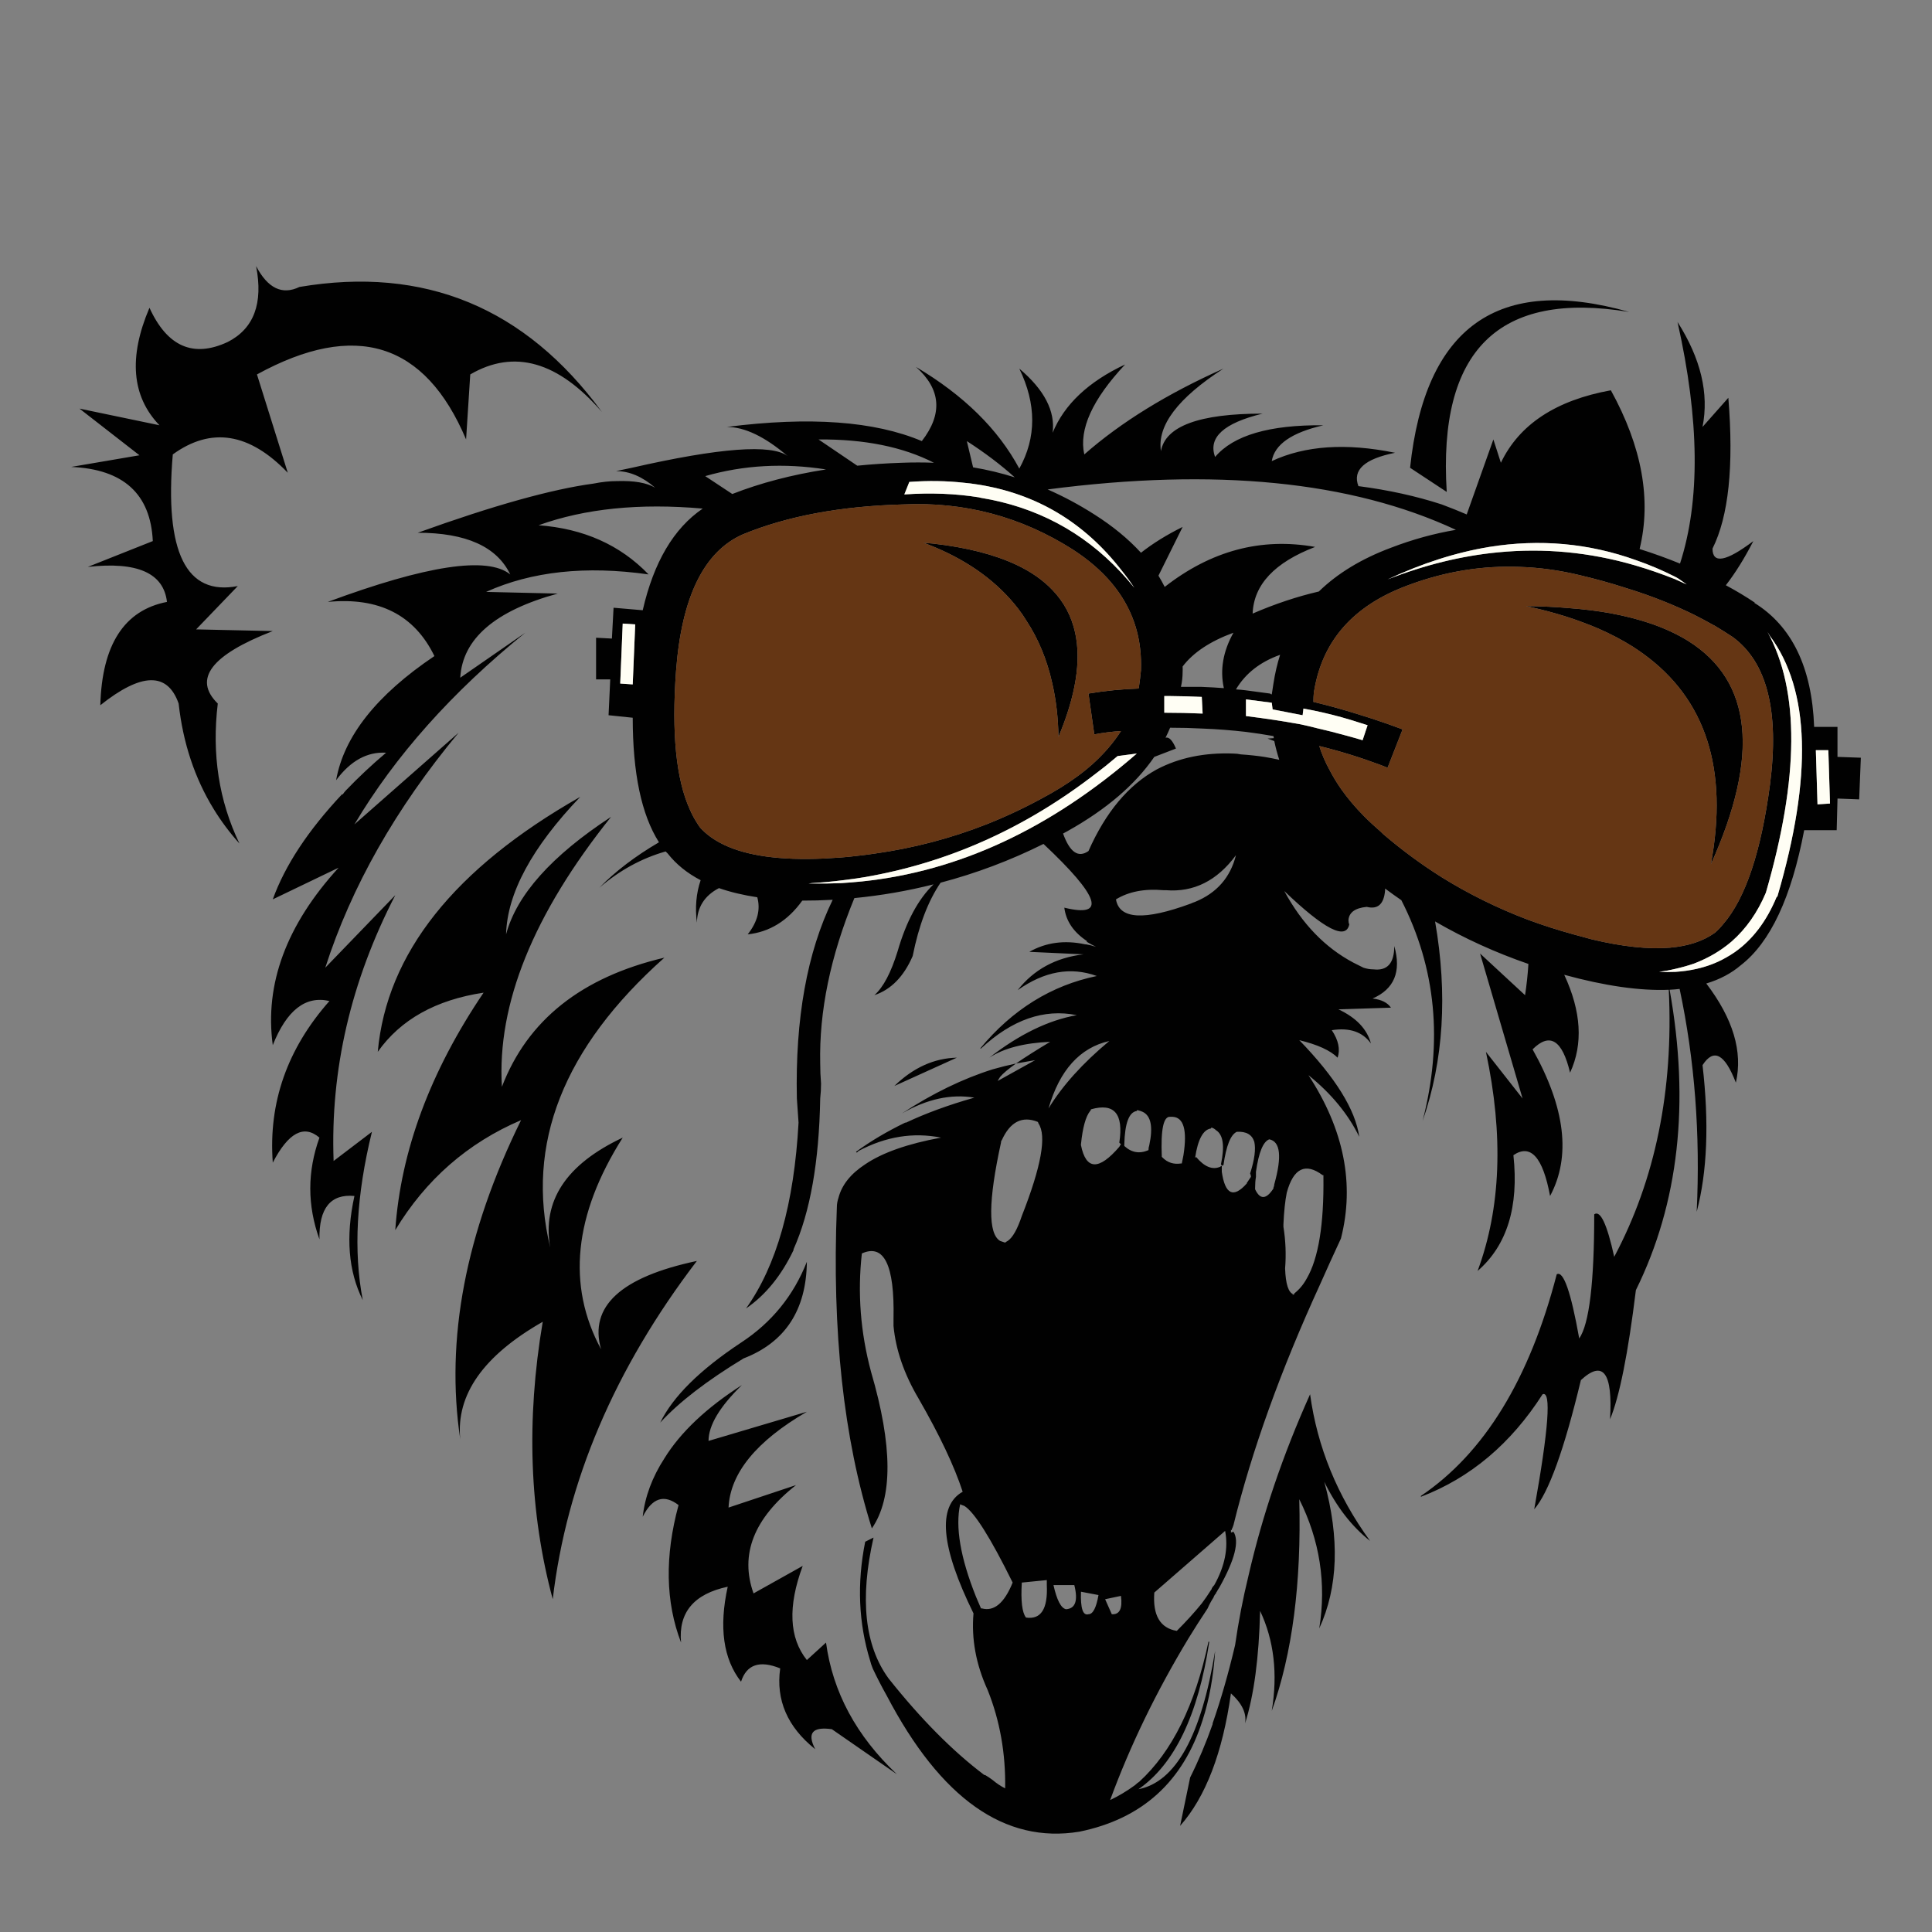 <?xml version="1.0" encoding="utf-8"?>
<!-- Generator: Adobe Illustrator 16.0.0, SVG Export Plug-In . SVG Version: 6.00 Build 0)  -->
<!DOCTYPE svg PUBLIC "-//W3C//DTD SVG 1.1//EN" "http://www.w3.org/Graphics/SVG/1.1/DTD/svg11.dtd">
<svg version="1.1" id="Layer_1" xmlns="http://www.w3.org/2000/svg" xmlns:xlink="http://www.w3.org/1999/xlink" x="0px" y="0px"
	 width="300px" height="300px" viewBox="0 0 300 300" enable-background="new 0 0 300 300" xml:space="preserve">
<rect x="0" y="0" width="300" height="300" fill="#808080" stroke="none"/>
<g>
	<path fill-rule="evenodd" clip-rule="evenodd" fill="#010101" d="M288.95,117.657l-0.26,6.469l-3.363-0.129l-0.129,4.917h-5.047
		c-1.983,10.436-5.261,17.422-9.832,20.958c-1.48,1.267-3.27,2.214-5.369,2.845c4.164,5.461,5.695,10.594,4.594,15.396
		c-1.726-4.484-3.452-5.389-5.175-2.716c1.033,8.97,0.732,16.562-0.907,22.77c0.578-12.046-0.306-23.583-2.651-34.608
		c-0.505,0.059-1.021,0.102-1.554,0.129c3.166,17.605,1.42,33.152-5.238,46.642c-1.208,9.832-2.544,16.519-4.013,20.054
		c0.433-7.245-1.076-9.271-4.528-6.08c-2.587,10.779-5,17.465-7.244,20.053c2.244-12.508,2.674-18.459,1.294-17.854
		c-4.915,7.677-11.212,12.979-18.889,15.915v-0.133c9.832-6.641,16.862-18.112,21.089-34.413c1.034-0.604,2.199,2.716,3.492,9.964
		c1.552-2.244,2.33-8.67,2.33-19.277c0.947-0.69,1.983,1.508,3.104,6.598c6.393-12.025,9.215-25.848,8.475-41.467
		c-4.508,0.18-9.92-0.596-16.237-2.327c2.655,5.7,2.956,10.767,0.907,15.202c-1.208-5.09-3.148-6.297-5.822-3.624
		c5.089,9.057,5.994,16.647,2.717,22.771c-1.122-6.037-3.021-8.15-5.693-6.338c0.861,8.02-0.99,14.014-5.562,17.98
		c3.621-9.746,4.053-21.086,1.294-34.023l5.69,7.244l-6.598-22.512l6.986,6.469c0.245-1.622,0.42-3.24,0.519-4.852
		c-5.103-1.759-9.934-3.957-14.492-6.598c1.966,11.287,1.319,21.617-1.94,30.984c3.187-12.318,2.087-23.748-3.298-34.285
		c-0.844-0.581-1.686-1.185-2.524-1.809c0,0.061,0,0.146,0,0.258c-0.172,2.155-1.119,3.02-2.845,2.587
		c-1.813,0.172-2.76,0.862-2.846,2.069c0,0.26,0.043,0.475,0.129,0.647c-0.518,2.501-3.881,0.776-10.092-5.175
		c2.759,5.089,6.34,8.798,10.739,11.125c0.518,0.26,1.033,0.518,1.551,0.778c0.519,0.172,1.036,0.258,1.555,0.258
		c2.155,0.258,3.234-0.948,3.234-3.624c1.119,3.97,0,6.687-3.366,8.151c1.38,0.172,2.33,0.647,2.848,1.423l-8.151,0.261
		c2.759,1.293,4.442,3.06,5.046,5.304c-1.294-1.812-3.32-2.502-6.079-2.069c1.033,1.551,1.336,2.974,0.904,4.268
		c-1.122-1.122-3.105-2.026-5.951-2.717c5.604,5.779,8.71,10.783,9.314,15.008c-1.726-3.535-4.356-6.727-7.892-9.574
		c5.519,8.452,7.201,16.906,5.046,25.359c-1.122,2.413-2.2,4.785-3.234,7.115c-6.125,13.367-10.61,25.832-13.455,37.389
		c-0.086,0.26-0.172,0.475-0.258,0.646v0.131c-0.086,0-0.129-0.043-0.132-0.131v0.131c0,0.172,0,0.301,0,0.387l0.39-0.129
		c0.947,1.467,0.215,4.357-2.198,8.668c-0.175,0.26-0.304,0.475-0.39,0.646c-0.086,0.088-0.129,0.174-0.129,0.26
		c-0.174,0.172-0.303,0.387-0.389,0.646c-0.344,0.52-0.647,1.078-0.905,1.682c-1.036,1.553-2.026,3.105-2.977,4.658
		c-5.003,8.279-9.056,16.645-12.161,25.098c1.293-0.604,2.587-1.379,3.881-2.326c0.174-0.172,0.389-0.348,0.646-0.52
		c5.09-4.656,8.67-11.9,10.739-21.736h0.129c-1.726,11.387-5.39,19.021-10.997,22.902c5.779-1.123,9.746-8.281,11.904-21.477
		c-0.26,3.967-0.907,7.545-1.94,10.736c-3.02,9.574-9.402,15.354-19.148,17.338c-11.558,1.896-21.519-5.133-29.886-21.09
		c-0.775-1.379-1.511-2.803-2.201-4.268c-0.172-0.432-0.301-0.818-0.387-1.166c-1.812-5.863-2.069-12.031-0.776-18.5l1.294-0.648
		c-2.158,9.488-1.382,16.777,2.327,21.865c5.003,6.297,9.963,11.301,14.879,15.008h0.129c0.432,0.26,0.82,0.518,1.164,0.777
		c0.604,0.516,1.251,0.947,1.941,1.295c0.086-5.436-0.819-10.525-2.717-15.268c-1.813-3.967-2.545-7.936-2.199-11.902
		c-5.088-10.35-5.649-16.646-1.682-18.891c-1.294-3.967-3.581-8.797-6.858-14.488c-2.241-3.796-3.535-7.549-3.881-11.256v-1.164
		c0.174-8.281-1.466-11.645-4.915-10.093c-0.689,6.125-0.217,12.248,1.423,18.373c3.363,11.47,3.406,19.579,0.129,24.321
		c-4.399-13.971-6.208-30.618-5.433-49.939c0-0.432,0.086-0.904,0.257-1.422c0.518-1.984,1.898-3.709,4.142-5.176
		c2.674-1.811,6.598-3.191,11.773-4.141c-4.313-0.861-8.584-0.172-12.809,2.072c-0.086,0.086-0.172,0.172-0.258,0.258l-0.131-0.129
		c2.244-1.641,4.788-3.148,7.633-4.529h0.129c3.105-1.465,6.644-2.759,10.61-3.881c-3.623-0.604-7.375,0.215-11.256,2.459
		c4.745-3.105,9.445-5.393,14.102-6.857c1.208-0.347,2.416-0.647,3.623-0.905c-1.207,0.862-2.025,1.552-2.458,2.069
		c-0.172,0.258-0.304,0.475-0.39,0.646l5.822-3.234c-0.947,0.172-1.94,0.344-2.975,0.519c1.381-0.95,3.149-2.072,5.305-3.366
		c-4.053,0.175-7.201,0.994-9.445,2.459c4.659-3.621,9.188-5.822,13.584-6.598c-5.089-1.036-10.047,0.689-14.878,5.176h-0.129
		c5.003-6.037,11.04-9.79,18.112-11.256c-4.053-1.468-8.148-0.735-12.291,2.199c2.502-3.192,5.908-5.046,10.222-5.564l-8.409-0.387
		c2.588-1.466,5.476-1.855,8.667-1.165h0.132c0.516,0.086,1.033,0.215,1.551,0.389c-0.518-0.26-0.992-0.518-1.422-0.778v-0.129
		c-2.07-1.379-3.234-3.105-3.495-5.175c6.575,1.602,5.496-1.698-3.234-9.898c-5.145,2.565-10.472,4.569-15.978,6.017
		c-1.938,2.838-3.383,6.63-4.333,11.386c-1.379,3.191-3.363,5.218-5.951,6.08c1.379-1.208,2.587-3.492,3.621-6.855
		c1.334-4.602,3.189-8.051,5.564-10.35c-3.995,1.013-8.091,1.723-12.291,2.133c-3.715,9.021-5.483,17.583-5.304,25.683
		c0,1.033,0.043,2.069,0.129,3.103c0,0.779-0.043,1.555-0.129,2.33c-0.174,9.832-1.554,17.638-4.142,23.416v0.129
		c-1.897,3.971-4.354,6.987-7.373,9.057c4.743-6.641,7.459-16.258,8.151-28.85c-0.088-1.293-0.174-2.544-0.26-3.752
		c-0.268-12.404,1.587-22.691,5.564-30.855c-1.65,0.091-3.225,0.134-4.723,0.129c-2.251,3.131-5.077,4.879-8.475,5.241
		c1.519-1.926,2.014-3.846,1.488-5.759c-2.199-0.333-4.182-0.809-5.951-1.423c-2.229,1.16-3.373,2.949-3.429,5.37
		c-0.301-2.37-0.106-4.571,0.583-6.598c-2.1-1.094-3.803-2.474-5.112-4.142c-0.101-0.116-0.209-0.222-0.323-0.323
		c-3.725,1.061-7.154,2.936-10.285,5.627c2.487-2.545,5.569-4.895,9.251-7.05c-2.719-4.27-4.076-10.719-4.076-19.34l-3.752-0.389
		l0.258-5.564h-2.198v-6.469l2.458,0.131l0.258-4.788l4.528,0.389c1.713-7.464,4.816-12.725,9.317-15.785
		c-9.797-0.867-18.292-0.005-25.489,2.587c6.987,0.518,12.68,3.063,17.079,7.634c-9.749-1.38-18.158-0.475-25.228,2.716l11.125,0.26
		c-9.746,2.673-14.792,7.03-15.138,13.066L81.56,98.25c-11.386,9.229-20.225,19.149-26.522,29.757l16.172-14.231
		c-9.746,11.729-16.647,23.892-20.7,36.485l10.868-11.257c-6.901,13.37-10.092,27.127-9.575,41.271l5.951-4.527
		c-2.416,9.832-2.888,18.544-1.423,26.133c-2.244-4.486-2.673-9.875-1.294-16.172c-3.709-0.344-5.521,1.896-5.433,6.729
		c-1.897-5.262-1.897-10.521,0-15.785c-2.416-2.07-4.832-0.775-7.247,3.881c-0.69-9.314,2.244-17.681,8.799-25.097
		c-3.709-0.864-6.641,1.423-8.799,6.855c-1.293-9.485,2.115-18.674,10.221-27.556l-10.221,4.915
		c1.898-5.261,5.479-10.694,10.739-16.301h0.129c0.172-0.258,0.346-0.475,0.518-0.647c1.897-1.983,3.967-3.924,6.211-5.822
		c-2.934-0.172-5.521,1.251-7.763,4.271c1.206-6.815,6.294-13.241,15.265-19.278c-3.105-6.383-8.625-9.185-16.559-8.409
		c15.351-5.693,24.796-7.116,28.331-4.271c-2.069-4.311-6.855-6.469-14.36-6.469c11.729-4.225,20.829-6.77,27.298-7.634
		c1.293-0.258,2.501-0.387,3.624-0.387c2.673-0.086,4.657,0.258,5.951,1.034c-1.984-1.723-4.01-2.587-6.08-2.587
		c0.861-0.172,1.68-0.344,2.458-0.516c13.627-3.105,21.691-3.709,24.192-1.812c-3.538-3.02-6.684-4.528-9.446-4.528
		c12.852-1.64,22.944-0.907,30.275,2.198c3.277-4.225,2.977-8.063-0.905-11.515c7.417,4.399,12.763,9.661,16.043,15.786
		c2.674-4.832,2.674-10.006,0-15.525c3.882,3.277,5.604,6.598,5.175,9.961c1.81-4.399,5.563-7.934,11.255-10.607
		c-5.089,5.433-7.201,10.09-6.34,13.971c5.693-5,12.895-9.443,21.607-13.324c-7.072,4.571-10.308,8.839-9.703,12.809
		c0.69-3.881,5.951-5.822,15.783-5.822c-6.037,1.466-8.496,3.707-7.374,6.727c2.846-3.363,8.452-5.003,16.819-4.917
		c-4.918,1.122-7.591,2.977-8.023,5.564c5.176-2.416,11.559-2.845,19.149-1.293c-4.746,0.947-6.644,2.673-5.693,5.175
		c4.657,0.604,8.971,1.552,12.938,2.845c1.38,0.518,2.674,1.036,3.881,1.554l4.14-11.644l1.165,3.621
		c2.848-5.951,8.538-9.703,17.079-11.255c4.836,8.784,6.324,17.001,4.462,24.647c2.193,0.692,4.283,1.448,6.274,2.264
		c3.164-9.784,3.032-22.29-0.387-37.519c3.621,5.69,4.915,11.125,3.882,16.301l4.01-4.528c0.861,10.608,0.043,18.414-2.459,23.417
		c0,2.416,2.113,2.027,6.34-1.165c-1.369,2.668-2.792,4.953-4.27,6.858c1.581,0.846,3.09,1.751,4.527,2.716h-0.129
		c5.865,3.624,8.971,10.049,9.314,19.277h3.624v4.657L288.95,117.657z M33.172,125.614c-2.944-4.801-4.756-10.257-5.433-16.367
		c-1.726-4.915-5.779-4.829-12.162,0.26c0.258-9.402,3.709-14.75,10.35-16.043c-0.518-4.485-4.614-6.297-12.291-5.436l10.092-4.01
		c-0.346-7.331-4.574-11.169-12.68-11.515l10.608-1.809l-9.314-7.247l12.419,2.587c-4.313-4.485-4.829-10.565-1.551-18.242
		c2.759,6.04,6.813,7.806,12.162,5.304c4.053-2.07,5.519-5.994,4.397-11.773c1.812,3.452,4.056,4.528,6.729,3.234
		c19.406-3.277,35.061,3.191,46.962,19.406c-6.813-7.848-13.627-9.789-20.44-5.822l-0.647,10.092
		c-6.383-15.095-17.208-18.458-32.473-10.092l4.786,15.268c-5.951-6.211-11.902-7.159-17.855-2.848
		c-1.294,15.182,2.072,21.994,10.092,20.443l-6.469,6.726l11.901,0.261c-9.572,3.709-12.419,7.459-8.538,11.254
		c-0.948,7.849,0.172,15.096,3.363,21.736C35.661,129.288,34.325,127.499,33.172,125.614z M149.676,74.963
		c-2.699-0.303-5.523-0.346-8.475-0.129l-0.776,1.941c4.111-0.281,7.97-0.129,11.579,0.452c0.086,0.015,0.172,0.035,0.26,0.066
		c8.6,1.407,15.844,5.246,21.734,11.515c0.728,0.776,1.439,1.595,2.135,2.456c-0.621-0.935-1.269-1.816-1.94-2.65
		c-5.812-7.518-13.294-11.98-22.446-13.39C151.057,75.109,150.366,75.023,149.676,74.963z M151.1,72.57
		c2.205,0.369,4.361,0.887,6.469,1.552c-2.158-1.946-4.637-3.821-7.439-5.627L151.1,72.57z M133.115,72.313
		c2.231-0.225,4.538-0.377,6.921-0.455c1.693-0.065,3.353-0.065,4.983,0c-4.816-2.469-10.788-3.677-17.921-3.621L133.115,72.313z
		 M145.211,84.99c-0.596-0.248-1.2-0.485-1.809-0.71c0.505,0.045,1.003,0.088,1.486,0.129c5.213,0.594,9.524,1.693,12.938,3.297
		c2.291,1.079,4.166,2.396,5.629,3.947c1.771,1.855,2.937,4.053,3.492,6.598c0.958,4.379,0.096,9.771-2.588,16.172
		c-0.05-2.982-0.373-5.764-0.97-8.344c-0.809-3.629-2.146-6.863-4.011-9.704c-0.396-0.654-0.828-1.278-1.293-1.877
		C154.955,90.46,150.662,87.289,145.211,84.99z M169.924,79.88c2.861,1.814,5.276,3.798,7.245,5.951
		c1.854-1.458,4.011-2.795,6.469-4.01l-3.753,7.568c0.342,0.568,0.665,1.149,0.971,1.746c7.209-5.632,14.992-7.702,23.354-6.208
		c-6.297,2.414-9.531,5.865-9.703,10.35c3.489-1.508,6.916-2.65,10.284-3.429c2.901-2.823,6.631-5.087,11.191-6.792
		c3.343-1.286,6.706-2.213,10.09-2.782c-16.261-7.578-37.39-9.67-63.394-6.274C165.166,77.091,167.582,78.384,169.924,79.88z
		 M172.575,90.488c-1.585-1.88-3.591-3.606-6.017-5.175c-8.021-5.089-16.776-7.417-26.262-6.987
		c-9.747,0.26-18.07,1.812-24.971,4.66c-6.037,2.673-9.488,9.746-10.35,21.216c-0.703,9.63,0.01,16.789,2.135,21.478
		c0.326,0.758,0.692,1.448,1.099,2.07c0.157,0.271,0.331,0.531,0.518,0.776c0.93,1.021,2.117,1.885,3.558,2.587
		c0.043,0.02,0.086,0.043,0.129,0.065c3.619,1.729,8.814,2.441,15.591,2.133c0.672-0.033,1.362-0.076,2.07-0.129h0.128
		c1.079-0.078,2.156-0.187,3.234-0.323c0.824-0.091,1.643-0.2,2.459-0.324c5.974-0.844,11.732-2.353,17.271-4.528
		c3.242-1.284,6.414-2.792,9.51-4.528c0.199-0.109,0.394-0.217,0.583-0.323c2.047-1.165,3.858-2.396,5.433-3.687
		c0.316-0.263,0.619-0.521,0.908-0.776c1.811-1.625,3.299-3.351,4.462-5.175c-1.38,0.086-2.76,0.258-4.14,0.518l-0.906-6.34
		c2.587-0.432,5.175-0.69,7.762-0.776c0.014-0.063,0.033-0.129,0.066-0.195c0.134-0.882,0.242-1.766,0.323-2.653v-0.129
		c0.015-0.5,0.015-0.996,0-1.488c-0.018-0.589-0.061-1.17-0.129-1.746C176.598,96.904,175.109,93.498,172.575,90.488z
		 M113.709,76.709c4.366-1.71,9.218-2.984,14.555-3.815c-6.542-1.023-12.796-0.677-18.759,1.036L113.709,76.709z M96.695,96.828
		l-0.387,9.314l1.941,0.131l0.387-9.316L96.695,96.828z M94.886,126.842c-12.076,15.096-17.726,29.066-16.95,41.918
		c3.967-10.351,12.376-17.034,25.228-20.053c-15.697,13.974-21.604,28.98-17.723,45.023c-1.294-7.244,2.458-12.938,11.254-17.078
		c-7.588,11.99-8.71,22.943-3.363,32.861c-1.897-6.641,3.063-11.211,14.878-13.713c-12.766,16.732-20.225,34.242-22.38,52.525
		c-3.624-13.455-4.142-27.814-1.554-43.08c-9.228,5.262-13.499,11.341-12.809,18.242c-2.328-15.525,0.821-32.044,9.445-49.553
		c-8.281,3.537-14.792,9.229-19.535,17.079c0.861-12.333,5.433-24.624,13.713-36.872c-7.419,1.119-12.895,4.182-16.43,9.186
		c1.379-15.268,11.858-28.463,31.437-39.589c-7.502,7.849-11.34,14.964-11.515,21.347C80.223,138.961,85.655,132.881,94.886,126.842
		z M125.547,137.192c0.172,0.005,0.344,0.005,0.518,0c1.529,0.023,3.06,0,4.591-0.063c1.051-0.068,2.107-0.154,3.171-0.26
		c15.027-1.557,29.258-8.177,42.694-19.859l-2.977,0.389c-0.627,0.531-1.253,1.048-1.875,1.551
		c-0.465,0.374-0.939,0.741-1.422,1.099c-11.018,8.554-23.05,13.943-36.097,16.172c-1.077,0.177-2.155,0.328-3.234,0.455
		c-1.604,0.208-3.222,0.359-4.852,0.453C125.898,137.16,125.724,137.182,125.547,137.192z M181.76,108.083h-0.129
		c-0.288,0-0.568,0-0.841,0v2.588c1.983,0,3.967,0.043,5.953,0.131l-0.132-2.587C185.018,108.141,183.4,108.098,181.76,108.083z
		 M181.051,138.229h-0.39c-2.931-0.258-5.39,0.215-7.374,1.422c0.519,3.105,4.4,3.32,11.645,0.647
		c0.172-0.086,0.387-0.172,0.646-0.258c3.363-1.379,5.476-3.795,6.34-7.245C188.984,136.763,185.361,138.575,181.051,138.229z
		 M181.697,113c-0.215,0.516-0.453,1.034-0.713,1.552c0.543-0.154,1.081,0.407,1.617,1.683l-3.363,1.294
		c-2.967,4.318-7.451,8.157-13.455,11.515c-0.23,0.129-0.468,0.258-0.711,0.387c1.047,2.914,2.36,3.821,3.945,2.719
		c2.673-6.04,6.211-10.264,10.609-12.68c3.45-1.812,7.417-2.63,11.902-2.458c0.344,0,0.732,0.043,1.165,0.129
		c1.293,0.088,2.501,0.217,3.621,0.389c0.806,0.131,1.581,0.283,2.329,0.452c-0.313-0.958-0.571-1.928-0.775-2.911
		c-0.334-0.128-0.68-0.257-1.036-0.386c0.323-0.013,0.646-0.033,0.971-0.066c-0.025-0.104-0.046-0.212-0.063-0.323
		c-1.468-0.258-2.891-0.475-4.271-0.647c-2.244-0.258-4.485-0.432-6.727-0.518C185.104,113.043,183.42,113,181.697,113z
		 M236.035,88.029c-5.83-0.232-11.565,0.695-17.208,2.782c-0.177,0.066-0.352,0.131-0.519,0.195
		c-8.191,3.105-12.938,8.495-14.231,16.172c-0.015,0.116-0.037,0.222-0.063,0.323c-0.043,0.503-0.066,1.001-0.066,1.488
		c2.272,0.546,4.536,1.173,6.793,1.875c0.748,0.228,1.503,0.462,2.264,0.713c1.592,0.518,3.189,1.079,4.788,1.68l-2.329,5.953
		c-0.385-0.151-0.771-0.3-1.165-0.455c-3.144-1.17-6.292-2.14-9.443-2.911c0.399,1.273,0.938,2.524,1.617,3.752
		c0.516,0.998,1.12,1.989,1.81,2.977c0.988,1.397,2.15,2.777,3.495,4.139c0.826,0.832,1.71,1.65,2.65,2.458
		c0.116,0.101,0.225,0.21,0.323,0.324c2.898,2.481,5.938,4.723,9.122,6.727c4.202,2.61,8.665,4.809,13.39,6.6
		c2.282,0.844,4.632,1.6,7.053,2.264c0.973,0.275,1.923,0.533,2.846,0.775c4.758,1.14,8.811,1.572,12.161,1.294
		c2.848-0.25,5.178-1.026,6.987-2.33c0.452-0.397,0.884-0.849,1.294-1.357c3.446-4.003,5.862-11.225,7.244-21.67
		c1.466-11.386-0.475-19.02-5.822-22.901c-0.901-0.594-1.829-1.175-2.781-1.746c-0.086-0.048-0.172-0.091-0.258-0.129
		c-0.94-0.53-1.911-1.046-2.911-1.554c-1.483-0.728-3.037-1.418-4.66-2.07c-1.92-0.773-3.946-1.486-6.079-2.135
		c-2.214-0.715-4.541-1.362-6.987-1.94C242.221,88.563,239.115,88.133,236.035,88.029z M260.032,89.907
		c0.619,0.278,1.246,0.559,1.878,0.842l-1.294-0.907c-0.156-0.081-0.306-0.167-0.452-0.258c-2.007-1.016-4.033-1.88-6.082-2.587
		c-7.354-2.648-14.964-3.338-22.836-2.07c-5.152,0.852-10.415,2.535-15.782,5.044c5.769-2.257,11.481-3.659,17.143-4.205
		c7.158-0.695,14.23-0.025,21.218,2.006C255.896,88.375,257.966,89.088,260.032,89.907z M224.648,76.386l-5.692-3.75
		c2.329-21.908,13.67-29.974,34.026-24.195C232.715,45.078,223.27,54.392,224.648,76.386z M208.348,111.383
		c-1.974-0.548-3.957-1-5.95-1.359l-0.129,1.036l-4.66-0.905l-0.129-1.036c-1.379-0.172-2.716-0.346-4.01-0.518v2.588
		c2.846,0.346,5.693,0.775,8.538,1.293c0.824,0.177,1.643,0.372,2.459,0.584c1.531,0.349,3.063,0.735,4.594,1.162
		c0.831,0.223,1.673,0.46,2.521,0.713l0.776-2.33c-0.407-0.139-0.816-0.268-1.229-0.387
		C210.2,111.921,209.272,111.641,208.348,111.383z M186.611,106.66c1.155,0.045,2.298,0.108,3.43,0.194
		c-0.624-2.837-0.129-5.706,1.488-8.604c-3.608,1.322-6.241,3.068-7.892,5.241c0.013,0.273,0.013,0.554,0,0.842
		c0,0.775-0.086,1.551-0.261,2.327C184.413,106.66,185.492,106.66,186.611,106.66z M197.74,106.142
		c0.237-1.554,0.584-3.04,1.033-4.462c-3.096,1.099-5.382,2.888-6.855,5.37c0.478,0.03,0.953,0.073,1.423,0.129
		c1.294,0.172,2.588,0.346,3.881,0.518c0.086,0.086,0.172,0.129,0.258,0.129C197.565,107.221,197.651,106.66,197.74,106.142z
		 M274.459,98.122c5.003,9.143,4.917,22.641-0.258,40.496c-1.299,3.078-3.068,5.6-5.305,7.568c-0.839,0.718-1.743,1.364-2.719,1.94
		c-0.968,0.566-2.001,1.062-3.103,1.488c-0.945,0.326-1.938,0.606-2.977,0.839c-0.781,0.192-1.6,0.343-2.459,0.455
		c0.877,0.033,1.719,0.033,2.524,0c1.122-0.071,2.201-0.222,3.234-0.455c1.663-0.367,3.194-0.95,4.592-1.746
		c0.47-0.26,0.922-0.541,1.359-0.842c2.782-1.943,4.96-4.811,6.531-8.602c0.086,0,0.132-0.043,0.132-0.131
		c5.433-18.542,5.044-31.998-1.165-40.364L274.459,98.122z M283.904,116.492h-1.94l0.257,8.41l1.941-0.129L283.904,116.492z
		 M253.501,100.386c-1.61-1.013-3.379-1.94-5.305-2.782c-0.728-0.316-1.48-0.617-2.264-0.905c-2.717-1.031-5.713-1.893-8.993-2.587
		c2.393,0.025,4.657,0.134,6.792,0.323c2.231,0.169,4.324,0.43,6.274,0.776c2.31,0.43,4.425,0.97,6.34,1.617
		c2.193,0.761,4.134,1.665,5.822,2.716c9.938,6.244,11.103,17.799,3.494,34.674c2.744-14.785-0.771-25.693-10.544-32.733
		C254.6,101.114,254.062,100.747,253.501,100.386z M188.037,246.904c0.086-0.086,0.129-0.172,0.129-0.258
		c0.086-0.174,0.215-0.346,0.387-0.518c1.64-2.934,2.2-5.736,1.683-8.41l-10.997,9.574c-0.258,3.535,0.904,5.52,3.492,5.951
		c1.468-1.465,2.762-2.891,3.881-4.27C187.13,248.283,187.604,247.594,188.037,246.904z M205.371,182.475
		c-2.673-1.984-4.528-1.077-5.562,2.719c-0.26,1.293-0.432,2.931-0.518,4.914c0,0.086,0,0.218,0,0.389
		c0.344,2.156,0.432,4.312,0.258,6.47c0.086,2.415,0.518,3.752,1.293,4.01c-0.086,0-0.129,0.043-0.129,0.129
		c0.086-0.086,0.172-0.129,0.261-0.129v-0.129c0.775-0.604,1.423-1.38,1.94-2.329c1.81-3.105,2.674-8.367,2.588-15.783
		c0-0.086,0-0.172,0-0.26H205.371z M194.893,184.414c0,0.089,0,0.175,0,0.261c0.775,1.638,1.726,1.595,2.848-0.129v-0.132
		c0.086-0.172,0.129-0.344,0.129-0.516c1.208-4.313,0.947-6.643-0.776-6.986c-0.949,0.344-1.64,2.027-2.071,5.047
		c0,0.258,0,0.516,0,0.775C194.936,183.252,194.893,183.811,194.893,184.414z M183.509,180.664c0.086-0.432,0.172-0.863,0.258-1.293
		c0.604-3.881,0.043-5.865-1.683-5.953c-0.086,0-0.215,0-0.387,0c-1.036-0.086-1.469,1.983-1.294,6.211l0.129,0.129
		c0.775,0.775,1.726,1.078,2.845,0.906H183.509z M189.589,180.793c0.604-2.848,0.343-4.613-0.776-5.303
		c-0.174-0.175-0.389-0.304-0.646-0.39c-0.086,0-0.129,0.043-0.129,0.129c-1.208,0.172-2.029,1.683-2.459,4.528
		c0.086,0,0.129-0.043,0.129-0.129c1.294,1.551,2.545,2.069,3.753,1.551c0.086-0.086,0.172-0.129,0.258-0.129v0.129
		c0,0.261,0,0.519,0,0.779c0.518,3.535,1.812,4.139,3.881,1.809c0-0.086,0.043-0.172,0.129-0.258
		c0.174-0.258,0.346-0.518,0.518-0.775c0-0.172-0.043-0.346-0.129-0.518c0.69-2.156,0.905-3.796,0.647-4.918
		c-0.347-1.119-1.251-1.637-2.717-1.551c-0.95,0.432-1.64,2.154-2.069,5.174c-0.089,0-0.175,0.043-0.26,0.129
		C189.718,180.965,189.675,180.879,189.589,180.793z M201.75,232.801c0.344,13.025-1.079,23.979-4.271,32.863
		c0.95-5.779,0.347-10.955-1.812-15.525c-0.172,7.244-0.947,13.066-2.327,17.465c0.258-1.551-0.475-3.105-2.201-4.656
		c-1.294,9.229-3.924,16.086-7.892,20.572l1.555-7.506c1.294-2.588,2.456-5.348,3.492-8.281v-0.129
		c1.294-3.709,2.458-7.762,3.492-12.16c0.518-3.621,1.208-7.203,2.071-10.738c2.156-9.402,5.348-18.801,9.572-28.204
		c1.122,8.194,4.228,15.782,9.316,22.771c-2.848-2.242-5.218-5.305-7.115-9.186c2.413,8.799,2.155,16.387-0.776,22.77
		C205.976,245.869,204.941,239.186,201.75,232.801z M172.252,161.645c-4.571,1.037-7.721,4.528-9.443,10.479
		C164.964,168.589,168.112,165.097,172.252,161.645z M161.254,174.453c0-0.086-0.043-0.172-0.129-0.258
		c-2.415-0.949-4.27,0-5.563,2.846c-0.086,0.086-0.129,0.215-0.129,0.389c-1.983,9.057-2.026,14.144-0.129,15.266
		c0.258,0.086,0.519,0.172,0.776,0.26c0.086-0.088,0.215-0.174,0.389-0.26c0.775-0.518,1.508-1.813,2.198-3.881
		C161.687,181.137,162.549,176.352,161.254,174.453z M169.406,172.256c0,0.086-0.043,0.172-0.129,0.258
		c-0.692,0.861-1.165,2.587-1.426,5.174v0.129c0.779,3.882,2.763,3.968,5.954,0.261c0.086-0.175,0.172-0.304,0.258-0.39
		l-0.258-0.258C174.496,172.945,173.027,171.219,169.406,172.256z M176.65,172.385c-0.086,0-0.129,0.043-0.129,0.129
		c-1.207,0.172-1.854,1.896-1.939,5.174c0,0.086,0,0.172,0,0.258c1.119,1.037,2.369,1.252,3.752,0.647
		c0-0.258,0.043-0.516,0.129-0.776c0.604-2.845,0.258-4.57-1.036-5.174C177.255,172.557,176.994,172.471,176.65,172.385z
		 M138.874,168.632c2.931-2.845,6.166-4.313,9.703-4.399L138.874,168.632z M125.29,195.93c-0.088,7.505-3.366,12.508-9.834,15.007
		c-5.69,3.452-10.004,6.772-12.938,9.964c1.983-4.053,6.168-8.195,12.551-12.42C119.812,205.375,123.217,201.19,125.29,195.93z
		 M163.584,246.129c0.519,2.326,1.165,3.578,1.941,3.752c1.465-0.088,1.897-1.336,1.293-3.752H163.584z M117.009,247.422l7.634-4.27
		c-2.33,6.297-2.115,11.168,0.647,14.619l2.974-2.715c1.036,7.674,4.7,14.488,10.997,20.439l-10.09-6.986
		c-3.02-0.43-3.881,0.604-2.587,3.105c-4.313-3.449-6.125-7.635-5.436-12.549c-3.191-1.295-5.218-0.604-6.08,2.068
		c-2.762-3.535-3.452-8.451-2.069-14.748c-5.264,1.121-7.677,4.01-7.247,8.67c-2.414-6.297-2.545-13.414-0.387-21.348
		c-2.244-1.727-4.099-1.121-5.564,1.809c0.346-3.102,1.466-6.121,3.363-9.057c2.502-4.053,6.512-7.848,12.033-11.383
		c-3.449,3.363-5.175,6.252-5.175,8.668l15.268-4.529c-7.851,4.572-11.904,9.531-12.162,14.879l10.479-3.492
		C117.052,235.779,114.851,241.383,117.009,247.422z M159.314,251.174c2.329,0.344,3.406-1.336,3.234-5.045c0-0.26,0-0.518,0-0.775
		l-3.882,0.387C158.495,248.588,158.71,250.396,159.314,251.174z M149.093,233.578c-0.776,3.537,0.043,8.322,2.458,14.361
		c0.261,0.605,0.519,1.207,0.776,1.811h0.132c1.895,0.518,3.492-0.818,4.785-4.01c-3.449-6.988-5.951-10.955-7.504-11.902
		C149.482,233.752,149.267,233.666,149.093,233.578z M171.604,248.326l1.036,2.33c1.208,0.086,1.681-0.863,1.423-2.848
		L171.604,248.326z M169.018,250.656c0.689,0,1.207-0.992,1.554-2.977l-2.72-0.518C167.766,249.75,168.155,250.914,169.018,250.656z
		"/>
	<path fill-rule="evenodd" clip-rule="evenodd" fill="#FFFEF4" d="M149.676,74.963c0.69,0.061,1.38,0.146,2.07,0.26
		c9.152,1.41,16.635,5.873,22.446,13.39c0.672,0.834,1.319,1.716,1.94,2.65c-0.695-0.861-1.407-1.68-2.135-2.456
		c-5.891-6.269-13.135-10.107-21.734-11.515c-0.088-0.031-0.174-0.051-0.26-0.066c-3.608-0.581-7.467-0.733-11.579-0.452
		l0.776-1.941C144.153,74.617,146.978,74.66,149.676,74.963z M96.695,96.828l1.941,0.129l-0.387,9.316l-1.941-0.131L96.695,96.828z
		 M125.547,137.192c0.177-0.01,0.351-0.033,0.518-0.063c1.63-0.094,3.247-0.245,4.852-0.453c1.079-0.126,2.158-0.278,3.234-0.455
		c13.046-2.229,25.079-7.619,36.097-16.172c0.482-0.358,0.957-0.725,1.422-1.099c0.622-0.503,1.248-1.021,1.875-1.551l2.977-0.389
		c-13.436,11.682-27.667,18.302-42.694,19.859c-1.063,0.106-2.12,0.192-3.171,0.26c-1.531,0.063-3.063,0.086-4.591,0.063
		C125.891,137.197,125.719,137.197,125.547,137.192z M181.76,108.083c1.641,0.016,3.258,0.058,4.852,0.132l0.132,2.587
		c-1.986-0.088-3.97-0.131-5.953-0.131v-2.588c0.272,0,0.553,0,0.841,0H181.76z M260.032,89.907
		c-2.066-0.818-4.136-1.531-6.208-2.135c-6.987-2.031-14.06-2.701-21.218-2.006c-5.661,0.546-11.374,1.948-17.143,4.205
		c5.367-2.509,10.63-4.192,15.782-5.044c7.872-1.268,15.482-0.579,22.836,2.07c2.049,0.708,4.075,1.572,6.082,2.587
		c0.146,0.091,0.296,0.177,0.452,0.258l1.294,0.907C261.278,90.465,260.651,90.185,260.032,89.907z M208.348,111.383
		c0.925,0.258,1.853,0.538,2.782,0.841c0.412,0.119,0.821,0.248,1.229,0.387l-0.776,2.33c-0.849-0.253-1.69-0.49-2.521-0.713
		c-1.531-0.427-3.063-0.813-4.594-1.162c-0.816-0.212-1.635-0.407-2.459-0.584c-2.845-0.518-5.692-0.947-8.538-1.293v-2.588
		c1.294,0.172,2.631,0.346,4.01,0.518l0.129,1.036l4.66,0.905l0.129-1.036C204.391,110.382,206.374,110.834,208.348,111.383z
		 M283.904,116.492l0.258,8.281l-1.941,0.129l-0.257-8.41H283.904z M274.459,98.122l0.389,0.647
		c6.209,8.367,6.598,21.822,1.165,40.364c0,0.088-0.046,0.131-0.132,0.131c-1.571,3.791-3.749,6.659-6.531,8.602
		c-0.438,0.301-0.89,0.582-1.359,0.842c-1.397,0.796-2.929,1.379-4.592,1.746c-1.033,0.232-2.112,0.384-3.234,0.455
		c-0.806,0.033-1.647,0.033-2.524,0c0.859-0.111,1.678-0.263,2.459-0.455c1.038-0.233,2.031-0.513,2.977-0.839
		c1.102-0.427,2.135-0.922,3.103-1.488c0.976-0.576,1.88-1.223,2.719-1.94c2.236-1.968,4.006-4.49,5.305-7.568
		C279.376,120.763,279.462,107.264,274.459,98.122z"/>
	<path fill-rule="evenodd" clip-rule="evenodd" fill="#653614" d="M145.211,84.99c5.451,2.299,9.744,5.471,12.875,9.508
		c0.465,0.599,0.896,1.223,1.293,1.877c1.865,2.84,3.202,6.075,4.011,9.704c0.597,2.58,0.92,5.362,0.97,8.344
		c2.684-6.401,3.546-11.793,2.588-16.172c-0.556-2.544-1.721-4.743-3.492-6.598c-1.463-1.551-3.338-2.868-5.629-3.947
		c-3.414-1.604-7.725-2.704-12.938-3.297c-0.483-0.041-0.98-0.083-1.486-0.129C144.011,84.504,144.615,84.742,145.211,84.99z
		 M172.575,90.488c2.534,3.009,4.022,6.416,4.465,10.221c0.068,0.576,0.111,1.157,0.129,1.746c0.015,0.493,0.015,0.988,0,1.488
		v0.129c-0.081,0.887-0.189,1.771-0.323,2.653c-0.033,0.066-0.053,0.132-0.066,0.195c-2.587,0.086-5.175,0.344-7.762,0.776
		l0.906,6.34c1.38-0.26,2.76-0.432,4.14-0.518c-1.163,1.824-2.651,3.55-4.462,5.175c-0.289,0.255-0.592,0.513-0.908,0.776
		c-1.574,1.292-3.386,2.522-5.433,3.687c-0.189,0.106-0.384,0.214-0.583,0.323c-3.096,1.736-6.268,3.245-9.51,4.528
		c-5.538,2.175-11.297,3.684-17.271,4.528c-0.816,0.124-1.635,0.232-2.459,0.324c-1.079,0.136-2.155,0.245-3.234,0.323h-0.128
		c-0.708,0.053-1.397,0.096-2.07,0.129c-6.777,0.308-11.972-0.404-15.591-2.133c-0.043-0.022-0.086-0.045-0.129-0.065
		c-1.44-0.703-2.628-1.567-3.558-2.587c-0.187-0.245-0.361-0.505-0.518-0.776c-0.407-0.622-0.773-1.312-1.099-2.07
		c-2.125-4.689-2.838-11.848-2.135-21.478c0.862-11.47,4.313-18.542,10.35-21.216c6.901-2.848,15.224-4.399,24.971-4.66
		c9.486-0.43,18.241,1.898,26.262,6.987C168.984,86.882,170.99,88.608,172.575,90.488z M236.035,88.029
		c3.08,0.104,6.186,0.533,9.313,1.294c2.446,0.579,4.773,1.226,6.987,1.94c2.133,0.649,4.159,1.362,6.079,2.135
		c1.623,0.652,3.177,1.342,4.66,2.07c1,0.508,1.971,1.023,2.911,1.554c0.086,0.038,0.172,0.081,0.258,0.129
		c0.952,0.571,1.88,1.152,2.781,1.746c5.348,3.881,7.288,11.515,5.822,22.901c-1.382,10.446-3.798,17.667-7.244,21.67
		c-0.41,0.508-0.842,0.96-1.294,1.357c-1.81,1.304-4.14,2.08-6.987,2.33c-3.351,0.278-7.403-0.154-12.161-1.294
		c-0.923-0.242-1.873-0.5-2.846-0.775c-2.421-0.665-4.771-1.42-7.053-2.264c-4.725-1.792-9.188-3.99-13.39-6.6
		c-3.184-2.004-6.224-4.245-9.122-6.727c-0.099-0.114-0.207-0.223-0.323-0.324c-0.94-0.809-1.824-1.627-2.65-2.458
		c-1.345-1.362-2.507-2.742-3.495-4.139c-0.689-0.988-1.294-1.979-1.81-2.977c-0.68-1.228-1.218-2.479-1.617-3.752
		c3.151,0.771,6.3,1.741,9.443,2.911c0.395,0.154,0.78,0.303,1.165,0.455l2.329-5.953c-1.599-0.602-3.196-1.163-4.788-1.68
		c-0.761-0.25-1.516-0.485-2.264-0.713c-2.257-0.702-4.521-1.329-6.793-1.875c0-0.487,0.023-0.985,0.066-1.488
		c0.025-0.101,0.048-0.207,0.063-0.323c1.294-7.677,6.04-13.066,14.231-16.172c0.167-0.063,0.342-0.129,0.519-0.195
		C224.47,88.724,230.205,87.797,236.035,88.029z M253.501,100.386c0.561,0.361,1.099,0.728,1.617,1.099
		c9.773,7.04,13.288,17.949,10.544,32.733c7.608-16.875,6.444-28.43-3.494-34.674c-1.688-1.051-3.629-1.956-5.822-2.716
		c-1.915-0.647-4.03-1.188-6.34-1.617c-1.95-0.346-4.043-0.606-6.274-0.776c-2.135-0.189-4.399-0.298-6.792-0.323
		c3.28,0.695,6.276,1.556,8.993,2.587c0.783,0.288,1.536,0.589,2.264,0.905C250.122,98.445,251.891,99.373,253.501,100.386z"/>
</g>
</svg>
